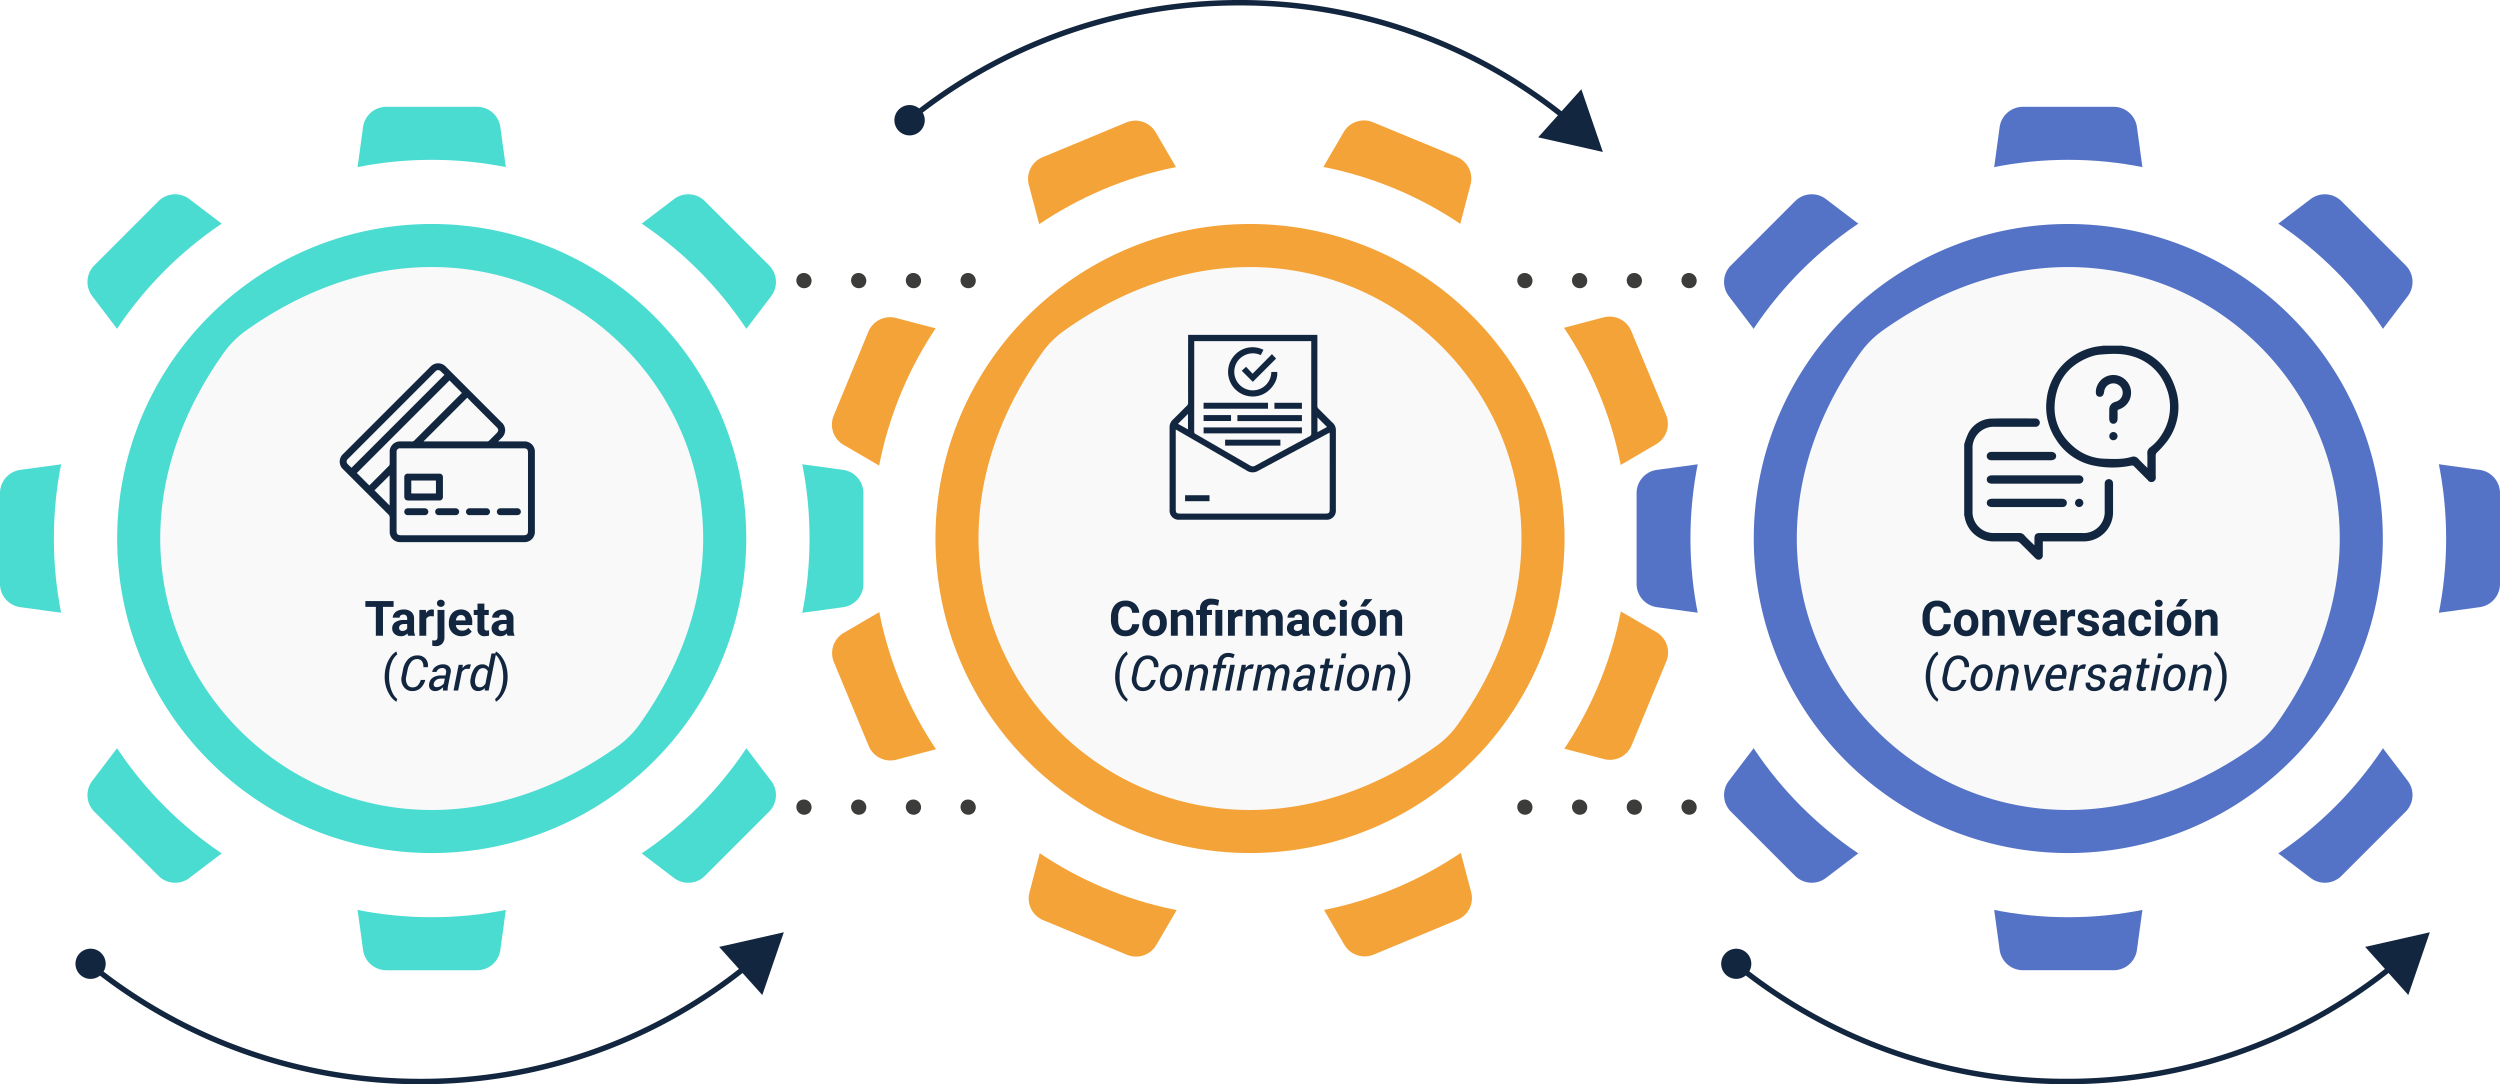 <svg xmlns="http://www.w3.org/2000/svg" xmlns:xlink="http://www.w3.org/1999/xlink" width="820.53" height="355.861" viewBox="0 0 820.53 355.861">
  <defs>
    <clipPath id="clip-path">
      <rect id="Rectángulo_344639" data-name="Rectángulo 344639" width="820.53" height="355.861" fill="none"/>
    </clipPath>
    <clipPath id="clip-path-2">
      <rect id="Rectángulo_344638" data-name="Rectángulo 344638" width="820.529" height="355.861" fill="none"/>
    </clipPath>
    <clipPath id="clip-path-3">
      <rect id="Rectángulo_344632" data-name="Rectángulo 344632" width="248.026" height="248.587" fill="none"/>
    </clipPath>
    <clipPath id="clip-path-4">
      <path id="Trazado_659203" data-name="Trazado 659203" d="M323.1,347.06c0,68.646-55.523,124.294-124.014,124.294S75.073,415.705,75.073,347.06,130.6,222.766,199.087,222.766,323.1,278.414,323.1,347.06" transform="translate(-75.073 -222.766)" fill="none"/>
    </clipPath>
    <radialGradient id="radial-gradient" cx="0.5" cy="0.5" r="0.499" gradientTransform="matrix(1.002, 0, 0, -0.988, 0, 2.427)" gradientUnits="objectBoundingBox">
      <stop offset="0" stop-color="#38393d"/>
      <stop offset="0.794" stop-color="#38393d"/>
      <stop offset="0.803" stop-color="#58595c"/>
      <stop offset="0.816" stop-color="#7f7f82"/>
      <stop offset="0.83" stop-color="#a1a2a4"/>
      <stop offset="0.845" stop-color="#bebfc0"/>
      <stop offset="0.862" stop-color="#d6d6d7"/>
      <stop offset="0.881" stop-color="#e8e8e9"/>
      <stop offset="0.904" stop-color="#f5f5f5"/>
      <stop offset="0.934" stop-color="#fcfcfc"/>
      <stop offset="1" stop-color="#fff"/>
    </radialGradient>
    <clipPath id="clip-path-5">
      <rect id="Rectángulo_344634" data-name="Rectángulo 344634" width="248.027" height="248.587" fill="none"/>
    </clipPath>
    <clipPath id="clip-path-6">
      <path id="Trazado_659205" data-name="Trazado 659205" d="M1463.644,347.06c0,68.646-55.523,124.294-124.013,124.294s-124.014-55.648-124.014-124.294,55.523-124.294,124.014-124.294,124.013,55.648,124.013,124.294" transform="translate(-1215.617 -222.766)" fill="none"/>
    </clipPath>
    <radialGradient id="radial-gradient-2" r="0.499" gradientTransform="matrix(1.002, 0, 0, -0.988, 0.003, 2.427)" xlink:href="#radial-gradient"/>
    <clipPath id="clip-path-8">
      <path id="Trazado_659207" data-name="Trazado 659207" d="M2604.187,347.06c0,68.646-55.522,124.294-124.013,124.294S2356.16,415.705,2356.16,347.06s55.523-124.294,124.014-124.294,124.013,55.648,124.013,124.294" transform="translate(-2356.16 -222.766)" fill="none"/>
    </clipPath>
    <radialGradient id="radial-gradient-3" cx="0.5" cy="0.5" r="0.499" gradientTransform="matrix(1.002, 0, 0, -0.988, 0.005, 2.427)" gradientUnits="objectBoundingBox">
      <stop offset="0"/>
      <stop offset="0.794"/>
      <stop offset="0.804" stop-color="#2b2b2b"/>
      <stop offset="0.815" stop-color="#575757"/>
      <stop offset="0.827" stop-color="#7f7f7f"/>
      <stop offset="0.84" stop-color="#a1a1a1"/>
      <stop offset="0.854" stop-color="#bfbfbf"/>
      <stop offset="0.87" stop-color="#d6d6d6"/>
      <stop offset="0.888" stop-color="#e8e8e8"/>
      <stop offset="0.91" stop-color="#f5f5f5"/>
      <stop offset="0.938" stop-color="#fcfcfc"/>
      <stop offset="1" stop-color="#fff"/>
    </radialGradient>
    <filter id="Trazado_659507" x="110.918" y="187.841" width="66.945" height="51.477" filterUnits="userSpaceOnUse">
      <feOffset dy="3" input="SourceAlpha"/>
      <feGaussianBlur stdDeviation="3" result="blur"/>
      <feFlood flood-opacity="0.161"/>
      <feComposite operator="in" in2="blur"/>
      <feComposite in="SourceGraphic"/>
    </filter>
    <filter id="Trazado_659508" x="355.637" y="187.481" width="116.223" height="51.836" filterUnits="userSpaceOnUse">
      <feOffset dy="3" input="SourceAlpha"/>
      <feGaussianBlur stdDeviation="3" result="blur-2"/>
      <feFlood flood-opacity="0.161"/>
      <feComposite operator="in" in2="blur-2"/>
      <feComposite in="SourceGraphic"/>
    </filter>
    <filter id="Trazado_659509" x="622" y="187.646" width="117.813" height="51.672" filterUnits="userSpaceOnUse">
      <feOffset dy="3" input="SourceAlpha"/>
      <feGaussianBlur stdDeviation="3" result="blur-3"/>
      <feFlood flood-opacity="0.161"/>
      <feComposite operator="in" in2="blur-3"/>
      <feComposite in="SourceGraphic"/>
    </filter>
    <clipPath id="clip-path-9">
      <rect id="Rectángulo_344640" data-name="Rectángulo 344640" width="64.049" height="58.685" fill="#12263f"/>
    </clipPath>
    <clipPath id="clip-path-10">
      <rect id="Rectángulo_344648" data-name="Rectángulo 344648" width="54.59" height="60.673" fill="#12263f"/>
    </clipPath>
    <clipPath id="clip-path-11">
      <rect id="Rectángulo_344649" data-name="Rectángulo 344649" width="70.328" height="70.259" fill="#12263f"/>
    </clipPath>
  </defs>
  <g id="Grupo_986091" data-name="Grupo 986091" transform="translate(1144 10450)">
    <g id="Grupo_985991" data-name="Grupo 985991" transform="translate(-1144 -10450)">
      <g id="Grupo_985990" data-name="Grupo 985990" clip-path="url(#clip-path)">
        <g id="Grupo_985989" data-name="Grupo 985989" transform="translate(0 0)">
          <g id="Grupo_985988" data-name="Grupo 985988" clip-path="url(#clip-path-2)">
            <path id="Trazado_659200" data-name="Trazado 659200" d="M252.413,200.913l-21.06-21.059a7.715,7.715,0,0,0-10.123-.688l-13.147,9.99a7.776,7.776,0,0,1-8.563.6,115.482,115.482,0,0,0-27.487-11.369A7.666,7.666,0,0,1,166.47,172l-2.243-16.445a7.715,7.715,0,0,0-7.644-6.672H126.8a7.715,7.715,0,0,0-7.644,6.672L116.913,172a7.666,7.666,0,0,1-5.562,6.385,115.488,115.488,0,0,0-27.487,11.369,7.777,7.777,0,0,1-8.564-.6l-13.147-9.99a7.715,7.715,0,0,0-10.123.688l-21.06,21.059a7.715,7.715,0,0,0-.687,10.123l9.99,13.147a7.777,7.777,0,0,1,.6,8.564A115.505,115.505,0,0,0,29.5,260.234a7.664,7.664,0,0,1-6.385,5.562L6.672,268.04A7.715,7.715,0,0,0,0,275.683v29.782a7.715,7.715,0,0,0,6.672,7.644l16.445,2.243a7.664,7.664,0,0,1,6.385,5.562A115.515,115.515,0,0,0,40.871,348.4a7.777,7.777,0,0,1-.6,8.564l-9.99,13.147a7.715,7.715,0,0,0,.687,10.123L52.031,401.3a7.715,7.715,0,0,0,10.123.688l13.147-9.99a7.777,7.777,0,0,1,8.564-.6,115.488,115.488,0,0,0,27.487,11.369,7.666,7.666,0,0,1,5.562,6.385l2.243,16.445a7.715,7.715,0,0,0,7.644,6.672h29.782a7.715,7.715,0,0,0,7.644-6.672l2.243-16.445a7.666,7.666,0,0,1,5.562-6.385A115.493,115.493,0,0,0,199.519,391.4a7.776,7.776,0,0,1,8.563.6l13.147,9.99a7.715,7.715,0,0,0,10.123-.688l21.06-21.059a7.714,7.714,0,0,0,.687-10.123l-9.99-13.147a7.777,7.777,0,0,1-.6-8.564,115.494,115.494,0,0,0,11.368-27.487,7.666,7.666,0,0,1,6.385-5.562l16.445-2.243a7.714,7.714,0,0,0,6.672-7.644V275.683a7.714,7.714,0,0,0-6.672-7.644L260.266,265.8a7.666,7.666,0,0,1-6.385-5.562,115.493,115.493,0,0,0-11.368-27.487,7.777,7.777,0,0,1,.6-8.564l9.99-13.147a7.714,7.714,0,0,0-.687-10.123" transform="translate(0 -113.825)" fill="#4adbd1"/>
            <path id="Trazado_659201" data-name="Trazado 659201" d="M1433.306,264.493l-11.421-27.506a7.715,7.715,0,0,0-9.093-4.5l-15.966,4.212a7.777,7.777,0,0,1-8.143-2.718,115.5,115.5,0,0,0-21.062-21,7.665,7.665,0,0,1-2.7-8.025l4.207-16.055a7.715,7.715,0,0,0-4.517-9.086l-27.525-11.373a7.715,7.715,0,0,0-9.613,3.247l-8.353,14.342a7.666,7.666,0,0,1-7.579,3.777,115.49,115.49,0,0,0-29.745.01,7.777,7.777,0,0,1-7.687-3.823l-8.336-14.254a7.715,7.715,0,0,0-9.618-3.23l-27.506,11.421a7.715,7.715,0,0,0-4.5,9.093l4.212,15.966a7.777,7.777,0,0,1-2.718,8.143,115.481,115.481,0,0,0-21,21.062,7.666,7.666,0,0,1-8.025,2.7l-16.055-4.207a7.715,7.715,0,0,0-9.086,4.517L1160.1,264.728a7.715,7.715,0,0,0,3.247,9.613l14.342,8.353a7.665,7.665,0,0,1,3.777,7.579,115.492,115.492,0,0,0,.01,29.745,7.777,7.777,0,0,1-3.823,7.686L1163.4,336.04a7.715,7.715,0,0,0-3.23,9.618l11.421,27.506a7.715,7.715,0,0,0,9.093,4.5l15.966-4.212a7.777,7.777,0,0,1,8.143,2.718,115.5,115.5,0,0,0,21.062,21,7.665,7.665,0,0,1,2.7,8.025l-4.207,16.055a7.715,7.715,0,0,0,4.516,9.086l27.525,11.373a7.715,7.715,0,0,0,9.613-3.247l8.353-14.342a7.665,7.665,0,0,1,7.579-3.777,115.49,115.49,0,0,0,29.745-.01,7.776,7.776,0,0,1,7.686,3.822l8.336,14.254a7.715,7.715,0,0,0,9.618,3.231l27.506-11.421a7.715,7.715,0,0,0,4.5-9.093l-4.212-15.966a7.776,7.776,0,0,1,2.718-8.143,115.5,115.5,0,0,0,21-21.062,7.665,7.665,0,0,1,8.025-2.7l16.055,4.207a7.715,7.715,0,0,0,9.086-4.517l11.373-27.525a7.715,7.715,0,0,0-3.247-9.613l-14.342-8.353a7.666,7.666,0,0,1-3.777-7.579,115.5,115.5,0,0,0-.01-29.745,7.777,7.777,0,0,1,3.823-7.686l14.254-8.336a7.715,7.715,0,0,0,3.23-9.618" transform="translate(-886.472 -128.326)" fill="#f4a338"/>
            <path id="Trazado_659202" data-name="Trazado 659202" d="M2533.5,200.913l-21.06-21.059a7.715,7.715,0,0,0-10.123-.688l-13.147,9.99a7.777,7.777,0,0,1-8.563.6,115.483,115.483,0,0,0-27.487-11.369,7.666,7.666,0,0,1-5.562-6.385l-2.243-16.445a7.715,7.715,0,0,0-7.644-6.672h-29.782a7.715,7.715,0,0,0-7.644,6.672L2398,172a7.666,7.666,0,0,1-5.562,6.385,115.483,115.483,0,0,0-27.487,11.369,7.777,7.777,0,0,1-8.564-.6l-13.147-9.99a7.715,7.715,0,0,0-10.123.688l-21.06,21.059a7.715,7.715,0,0,0-.687,10.123l9.99,13.147a7.777,7.777,0,0,1,.6,8.564,115.486,115.486,0,0,0-11.369,27.487,7.665,7.665,0,0,1-6.385,5.562l-16.445,2.243a7.715,7.715,0,0,0-6.672,7.644v29.782a7.715,7.715,0,0,0,6.672,7.644l16.445,2.243a7.665,7.665,0,0,1,6.385,5.562,115.5,115.5,0,0,0,11.369,27.487,7.777,7.777,0,0,1-.6,8.564l-9.99,13.147a7.715,7.715,0,0,0,.688,10.123l21.06,21.059a7.715,7.715,0,0,0,10.123.688l13.147-9.99a7.777,7.777,0,0,1,8.564-.6,115.487,115.487,0,0,0,27.487,11.369,7.666,7.666,0,0,1,5.562,6.385l2.243,16.445a7.715,7.715,0,0,0,7.644,6.672h29.782a7.715,7.715,0,0,0,7.644-6.672l2.243-16.445a7.666,7.666,0,0,1,5.563-6.385,115.494,115.494,0,0,0,27.487-11.369,7.776,7.776,0,0,1,8.563.6l13.147,9.99a7.715,7.715,0,0,0,10.123-.688l21.06-21.059a7.714,7.714,0,0,0,.688-10.123l-9.99-13.147a7.777,7.777,0,0,1-.6-8.564,115.5,115.5,0,0,0,11.369-27.487,7.665,7.665,0,0,1,6.385-5.562l16.445-2.243a7.715,7.715,0,0,0,6.672-7.644V275.683a7.715,7.715,0,0,0-6.672-7.644l-16.445-2.243a7.665,7.665,0,0,1-6.385-5.562,115.5,115.5,0,0,0-11.369-27.487,7.777,7.777,0,0,1,.6-8.564l9.99-13.147a7.714,7.714,0,0,0-.687-10.123" transform="translate(-1743.941 -113.825)" fill="#5573c6"/>
            <g id="Grupo_985977" data-name="Grupo 985977" transform="translate(17.678 52.457)" style="mix-blend-mode: multiply;isolation: isolate">
              <g id="Grupo_985976" data-name="Grupo 985976">
                <g id="Grupo_985975" data-name="Grupo 985975" clip-path="url(#clip-path-3)">
                  <g id="Grupo_985974" data-name="Grupo 985974" transform="translate(0 -0.001)">
                    <g id="Grupo_985973" data-name="Grupo 985973" clip-path="url(#clip-path-4)">
                      <rect id="Rectángulo_344631" data-name="Rectángulo 344631" width="248.027" height="248.588" transform="translate(0 0)" fill="url(#radial-gradient)"/>
                    </g>
                  </g>
                </g>
              </g>
            </g>
            <path id="Trazado_659204" data-name="Trazado 659204" d="M369.785,415.434A103.234,103.234,0,1,0,266.551,518.668,103.234,103.234,0,0,0,369.785,415.434" transform="translate(-124.859 -238.684)" fill="#4adbd1"/>
            <g id="Grupo_985982" data-name="Grupo 985982" transform="translate(286.252 52.457)" style="mix-blend-mode: multiply;isolation: isolate">
              <g id="Grupo_985981" data-name="Grupo 985981">
                <g id="Grupo_985980" data-name="Grupo 985980" clip-path="url(#clip-path-5)">
                  <g id="Grupo_985979" data-name="Grupo 985979" transform="translate(-0.001 -0.001)">
                    <g id="Grupo_985978" data-name="Grupo 985978" clip-path="url(#clip-path-6)">
                      <rect id="Rectángulo_344633" data-name="Rectángulo 344633" width="248.027" height="248.588" transform="translate(0 0)" fill="url(#radial-gradient-2)"/>
                    </g>
                  </g>
                </g>
              </g>
            </g>
            <path id="Trazado_659206" data-name="Trazado 659206" d="M1510.328,415.434a103.234,103.234,0,1,0-103.234,103.234,103.234,103.234,0,0,0,103.234-103.234" transform="translate(-996.83 -238.684)" fill="#f4a338"/>
            <g id="Grupo_985987" data-name="Grupo 985987" transform="translate(554.824 52.457)" style="mix-blend-mode: multiply;isolation: isolate">
              <g id="Grupo_985986" data-name="Grupo 985986">
                <g id="Grupo_985985" data-name="Grupo 985985" clip-path="url(#clip-path-5)">
                  <g id="Grupo_985984" data-name="Grupo 985984" transform="translate(0 -0.001)">
                    <g id="Grupo_985983" data-name="Grupo 985983" clip-path="url(#clip-path-8)">
                      <rect id="Rectángulo_344635" data-name="Rectángulo 344635" width="248.027" height="248.588" transform="translate(0 0)" fill="url(#radial-gradient-3)"/>
                    </g>
                  </g>
                </g>
              </g>
            </g>
            <path id="Trazado_659208" data-name="Trazado 659208" d="M2650.872,415.434a103.234,103.234,0,1,0-103.234,103.234,103.234,103.234,0,0,0,103.234-103.234" transform="translate(-1868.801 -238.684)" fill="#5573c6"/>
            <path id="Trazado_659209" data-name="Trazado 659209" d="M373.291,529.644c-92.435,65.533-194.7-36.736-129.17-129.17A31.483,31.483,0,0,1,251.59,393c92.435-65.537,194.706,36.733,129.171,129.17a31.479,31.479,0,0,1-7.47,7.47" transform="translate(-170.75 -284.574)" fill="#f9f9f9"/>
            <path id="Trazado_659210" data-name="Trazado 659210" d="M1514.071,529.478c-92.576,65.931-195.17-36.663-129.239-129.239a30.154,30.154,0,0,1,7.067-7.067c92.576-65.93,195.169,36.663,129.239,129.239a30.159,30.159,0,0,1-7.067,7.067" transform="translate(-1042.721 -284.575)" fill="#f9f9f9"/>
            <path id="Trazado_659211" data-name="Trazado 659211" d="M2654.379,529.645c-92.435,65.534-194.7-36.735-129.17-129.17a31.473,31.473,0,0,1,7.469-7.47c92.436-65.534,194.7,36.735,129.17,129.171a31.477,31.477,0,0,1-7.47,7.47" transform="translate(-1914.692 -284.575)" fill="#f9f9f9"/>
            <path id="Trazado_659212" data-name="Trazado 659212" d="M1114.231,384.979a2.549,2.549,0,0,1-3.59-3.59.941.941,0,0,1,.226-.226,2.549,2.549,0,0,1,3.589,3.589.933.933,0,0,1-.226.226" transform="translate(-848.674 -290.973)" fill="#3c3c3b"/>
            <path id="Trazado_659213" data-name="Trazado 659213" d="M1190.514,384.979a2.549,2.549,0,0,1-3.59-3.59.94.94,0,0,1,.226-.226,2.549,2.549,0,0,1,3.59,3.589.934.934,0,0,1-.226.226" transform="translate(-906.995 -290.973)" fill="#3c3c3b"/>
            <path id="Trazado_659214" data-name="Trazado 659214" d="M1266.8,384.979a2.549,2.549,0,0,1-3.59-3.59.934.934,0,0,1,.226-.226,2.549,2.549,0,0,1,3.59,3.589.93.93,0,0,1-.226.226" transform="translate(-965.314 -290.973)" fill="#3c3c3b"/>
            <path id="Trazado_659215" data-name="Trazado 659215" d="M1343.079,384.979a2.549,2.549,0,0,1-3.59-3.59.936.936,0,0,1,.226-.226,2.549,2.549,0,0,1,3.59,3.589.935.935,0,0,1-.226.226" transform="translate(-1023.633 -290.973)" fill="#3c3c3b"/>
            <path id="Trazado_659216" data-name="Trazado 659216" d="M1114.231,1118.872a2.549,2.549,0,0,1-3.59-3.59.94.94,0,0,1,.226-.226,2.549,2.549,0,0,1,3.589,3.589.933.933,0,0,1-.226.226" transform="translate(-848.674 -852.05)" fill="#3c3c3b"/>
            <path id="Trazado_659217" data-name="Trazado 659217" d="M1190.514,1118.872a2.549,2.549,0,0,1-3.59-3.59.939.939,0,0,1,.226-.226,2.549,2.549,0,0,1,3.59,3.589.934.934,0,0,1-.226.226" transform="translate(-906.995 -852.05)" fill="#3c3c3b"/>
            <path id="Trazado_659218" data-name="Trazado 659218" d="M1266.8,1118.872a2.549,2.549,0,0,1-3.59-3.59.933.933,0,0,1,.226-.226,2.549,2.549,0,0,1,3.59,3.589.931.931,0,0,1-.226.226" transform="translate(-965.314 -852.05)" fill="#3c3c3b"/>
            <path id="Trazado_659219" data-name="Trazado 659219" d="M1343.079,1118.872a2.549,2.549,0,0,1-3.59-3.59.935.935,0,0,1,.226-.226,2.549,2.549,0,0,1,3.59,3.589.936.936,0,0,1-.226.226" transform="translate(-1023.633 -852.05)" fill="#3c3c3b"/>
            <path id="Trazado_659220" data-name="Trazado 659220" d="M2119.059,384.979a2.549,2.549,0,0,1-3.589-3.59.934.934,0,0,1,.226-.226,2.549,2.549,0,0,1,3.589,3.589.931.931,0,0,1-.226.226" transform="translate(-1616.888 -290.973)" fill="#3c3c3b"/>
            <path id="Trazado_659221" data-name="Trazado 659221" d="M2195.342,384.979a2.549,2.549,0,0,1-3.59-3.59.938.938,0,0,1,.226-.226,2.549,2.549,0,0,1,3.59,3.589.935.935,0,0,1-.226.226" transform="translate(-1675.207 -290.973)" fill="#3c3c3b"/>
            <path id="Trazado_659222" data-name="Trazado 659222" d="M2271.625,384.979a2.549,2.549,0,0,1-3.59-3.59.934.934,0,0,1,.226-.226,2.549,2.549,0,0,1,3.59,3.589.935.935,0,0,1-.226.226" transform="translate(-1733.527 -290.973)" fill="#3c3c3b"/>
            <path id="Trazado_659223" data-name="Trazado 659223" d="M2347.908,384.979a2.549,2.549,0,0,1-3.589-3.59.933.933,0,0,1,.226-.226,2.549,2.549,0,0,1,3.59,3.589.936.936,0,0,1-.226.226" transform="translate(-1791.848 -290.973)" fill="#3c3c3b"/>
            <path id="Trazado_659224" data-name="Trazado 659224" d="M2119.059,1118.872a2.549,2.549,0,0,1-3.589-3.59.933.933,0,0,1,.226-.226,2.549,2.549,0,0,1,3.589,3.589.932.932,0,0,1-.226.226" transform="translate(-1616.888 -852.05)" fill="#3c3c3b"/>
            <path id="Trazado_659225" data-name="Trazado 659225" d="M2195.342,1118.872a2.549,2.549,0,0,1-3.59-3.59.937.937,0,0,1,.226-.226,2.549,2.549,0,0,1,3.59,3.589.936.936,0,0,1-.226.226" transform="translate(-1675.207 -852.05)" fill="#3c3c3b"/>
            <path id="Trazado_659226" data-name="Trazado 659226" d="M2271.625,1118.872a2.549,2.549,0,0,1-3.59-3.59.933.933,0,0,1,.226-.226,2.549,2.549,0,0,1,3.59,3.589.936.936,0,0,1-.226.226" transform="translate(-1733.527 -852.05)" fill="#3c3c3b"/>
            <path id="Trazado_659227" data-name="Trazado 659227" d="M2347.908,1118.872a2.549,2.549,0,0,1-3.589-3.59.932.932,0,0,1,.226-.226,2.549,2.549,0,0,1,3.59,3.589.937.937,0,0,1-.226.226" transform="translate(-1791.848 -852.05)" fill="#3c3c3b"/>
            <path id="Trazado_659241" data-name="Trazado 659241" d="M337.724,1299.414l-21.234,4.8,6.487,7.227A168.637,168.637,0,0,1,218.166,1347.5a170.83,170.83,0,0,1-103.717-35.2,4.958,4.958,0,1,0-1.187,1.353,172.634,172.634,0,0,0,104.9,35.646,170.421,170.421,0,0,0,106.014-36.507l6.483,7.223Z" transform="translate(-80.461 -993.431)" fill="#12263f"/>
            <path id="Trazado_659242" data-name="Trazado 659242" d="M1479.326,49.88l-7.061-20.593-6.484,7.223A170.417,170.417,0,0,0,1359.768,0a172.636,172.636,0,0,0-104.84,35.6,4.983,4.983,0,1,0,1.167,1.368A170.832,170.832,0,0,1,1359.768,1.8a168.634,168.634,0,0,1,104.811,36.053l-6.487,7.227Z" transform="translate(-953.247 -0.002)" fill="#12263f"/>
            <path id="Trazado_659243" data-name="Trazado 659243" d="M2631.584,1299.414l-21.234,4.8,6.487,7.227a168.636,168.636,0,0,1-104.812,36.052,170.831,170.831,0,0,1-103.8-35.264,4.946,4.946,0,1,0-1.165,1.369,172.631,172.631,0,0,0,104.96,35.69,170.421,170.421,0,0,0,106.014-36.507l6.484,7.223Z" transform="translate(-1834.078 -993.431)" fill="#12263f"/>
          </g>
        </g>
      </g>
    </g>
    <g transform="matrix(1, 0, 0, 1, -1144, -10450)" filter="url(#Trazado_659507)">
      <path id="Trazado_659507-2" data-name="Trazado 659507" d="M30.184,5.523H26.7V15H24.355V5.523H20.918v-1.9h9.266ZM34.957,15a2.507,2.507,0,0,1-.227-.758,2.732,2.732,0,0,1-2.133.914,3,3,0,0,1-2.059-.719,2.312,2.312,0,0,1-.816-1.812,2.389,2.389,0,0,1,1-2.062A4.915,4.915,0,0,1,33.6,9.836h1.039V9.352a1.393,1.393,0,0,0-.3-.937,1.183,1.183,0,0,0-.949-.352,1.345,1.345,0,0,0-.895.273.929.929,0,0,0-.324.75H29.91a2.268,2.268,0,0,1,.453-1.359,3,3,0,0,1,1.281-.98A4.669,4.669,0,0,1,33.5,6.391a3.689,3.689,0,0,1,2.48.785A2.747,2.747,0,0,1,36.9,9.383v3.664a4.041,4.041,0,0,0,.336,1.82V15ZM33.09,13.43a1.945,1.945,0,0,0,.922-.223,1.462,1.462,0,0,0,.625-.6V11.156h-.844q-1.7,0-1.8,1.172l-.008.133a.9.9,0,0,0,.3.7A1.153,1.153,0,0,0,33.09,13.43Zm10.3-4.766a6.134,6.134,0,0,0-.812-.062,1.654,1.654,0,0,0-1.68.867V15H38.637V6.547h2.133l.063,1.008a2.092,2.092,0,0,1,1.883-1.164,2.366,2.366,0,0,1,.7.1Zm3.477-2.117v8.914a3.024,3.024,0,0,1-.742,2.176,2.821,2.821,0,0,1-2.141.777,4.591,4.591,0,0,1-1.117-.133V16.492a4.238,4.238,0,0,0,.711.07q1.023,0,1.023-1.086V6.547ZM44.418,4.359a1.112,1.112,0,0,1,.34-.836,1.47,1.47,0,0,1,1.852,0,1.112,1.112,0,0,1,.34.836A1.108,1.108,0,0,1,46.6,5.2a1.448,1.448,0,0,1-1.836,0A1.108,1.108,0,0,1,44.418,4.359Zm8.1,10.8a4.15,4.15,0,0,1-3.027-1.141,4.054,4.054,0,0,1-1.168-3.039v-.219a5.106,5.106,0,0,1,.492-2.277,3.612,3.612,0,0,1,1.395-1.547,3.914,3.914,0,0,1,2.059-.543A3.508,3.508,0,0,1,55,7.484a4.444,4.444,0,0,1,1,3.1v.922H50.613a2.1,2.1,0,0,0,.66,1.328,2,2,0,0,0,1.395.5,2.437,2.437,0,0,0,2.039-.945l1.109,1.242a3.389,3.389,0,0,1-1.375,1.121A4.511,4.511,0,0,1,52.519,15.156Zm-.258-6.945a1.411,1.411,0,0,0-1.09.455,2.357,2.357,0,0,0-.535,1.3h3.141V9.788a1.681,1.681,0,0,0-.406-1.165A1.456,1.456,0,0,0,52.262,8.211ZM59.98,4.469V6.547h1.445V8.2H59.98v4.219a1.007,1.007,0,0,0,.18.672.9.9,0,0,0,.688.2,3.6,3.6,0,0,0,.664-.055v1.711a4.648,4.648,0,0,1-1.367.2,2.156,2.156,0,0,1-2.422-2.4V8.2H56.488V6.547h1.234V4.469ZM67.582,15a2.507,2.507,0,0,1-.227-.758,2.732,2.732,0,0,1-2.133.914,3,3,0,0,1-2.059-.719,2.312,2.312,0,0,1-.816-1.812,2.389,2.389,0,0,1,1-2.062,4.915,4.915,0,0,1,2.879-.727h1.039V9.352a1.393,1.393,0,0,0-.3-.937,1.183,1.183,0,0,0-.949-.352,1.345,1.345,0,0,0-.895.273.929.929,0,0,0-.324.75H62.535a2.268,2.268,0,0,1,.453-1.359,3,3,0,0,1,1.281-.98,4.669,4.669,0,0,1,1.859-.355,3.689,3.689,0,0,1,2.48.785,2.747,2.747,0,0,1,.918,2.207v3.664a4.041,4.041,0,0,0,.336,1.82V15Zm-1.867-1.57a1.945,1.945,0,0,0,.922-.223,1.462,1.462,0,0,0,.625-.6V11.156h-.844q-1.7,0-1.8,1.172l-.008.133a.9.9,0,0,0,.3.7A1.153,1.153,0,0,0,65.715,13.43ZM27.262,28.383a12.079,12.079,0,0,1,.473-3.391,9.85,9.85,0,0,1,1.41-2.953,6,6,0,0,1,1.945-1.875l.3.953a6.222,6.222,0,0,0-1.871,2.672,11.583,11.583,0,0,0-.8,4.023l-.008.664a11.643,11.643,0,0,0,1.1,5.234,6.252,6.252,0,0,0,1.578,2.078l-.3.883a6.192,6.192,0,0,1-1.984-1.937A10.859,10.859,0,0,1,27.262,28.383Zm13.289,1.125.016.047A5.523,5.523,0,0,1,39.027,32.2a3.968,3.968,0,0,1-2.781.969,3.257,3.257,0,0,1-2.758-1.434,4.215,4.215,0,0,1-.633-3.473l.406-2.031a6.71,6.71,0,0,1,1.684-3.512A4.119,4.119,0,0,1,38,21.461a3.411,3.411,0,0,1,2.656,1.074,3.3,3.3,0,0,1,.766,2.762l-.016.039H39.941a2.911,2.911,0,0,0-.445-1.949,1.933,1.933,0,0,0-1.672-.715,2.44,2.44,0,0,0-1.91,1,5.606,5.606,0,0,0-1.137,2.533l-.414,2.045a3.813,3.813,0,0,0,.254,2.666,1.921,1.921,0,0,0,1.793,1.034,2.29,2.29,0,0,0,1.66-.592,4.567,4.567,0,0,0,1.035-1.853ZM46.387,33q0-.383.016-.629t.055-.5a4.843,4.843,0,0,1-1.2.926,2.793,2.793,0,0,1-1.355.371,2.05,2.05,0,0,1-1.707-.691,2.136,2.136,0,0,1-.309-1.848,2.806,2.806,0,0,1,1.27-1.934,4.816,4.816,0,0,1,2.613-.645h1.445l.164-.836a1.423,1.423,0,0,0-.172-1.2,1.321,1.321,0,0,0-1.094-.41,1.97,1.97,0,0,0-1.187.387,1.474,1.474,0,0,0-.633.9h-1.43l-.016-.047a2.65,2.65,0,0,1,1.172-1.715,4.007,4.007,0,0,1,2.422-.738,2.655,2.655,0,0,1,1.988.746,2.2,2.2,0,0,1,.465,2.09l-.812,4.07a7.878,7.878,0,0,0-.141.883,4.316,4.316,0,0,0,0,.82Zm-2-1.125a2.629,2.629,0,0,0,1.289-.367,3.064,3.064,0,0,0,1.016-.867L47,29.086H45.512a2.217,2.217,0,0,0-1.391.477,1.814,1.814,0,0,0-.734,1.094,1.082,1.082,0,0,0,.117.91A1.067,1.067,0,0,0,44.387,31.875ZM55.1,25.906l-.828-.047a1.66,1.66,0,0,0-.949.293,2.578,2.578,0,0,0-.754.824L51.363,33H49.855l1.688-8.453h1.352L52.8,25.68a3.383,3.383,0,0,1,.988-.953,2.233,2.233,0,0,1,1.184-.336,2.318,2.318,0,0,1,.34.027,1.506,1.506,0,0,1,.27.059Zm.43,2.867a7.091,7.091,0,0,1,1.379-3.281,3.076,3.076,0,0,1,2.441-1.1,2.546,2.546,0,0,1,1.176.27,2.294,2.294,0,0,1,.863.762l.922-4.609h1.508L61.379,33h-1.3l.055-.812a3.227,3.227,0,0,1-1.035.73,3.035,3.035,0,0,1-1.223.246,2.222,2.222,0,0,1-2.051-1.219,4.253,4.253,0,0,1-.332-3.008Zm1.484.164a3.518,3.518,0,0,0,.1,2.16,1.4,1.4,0,0,0,1.406.816,1.7,1.7,0,0,0,1-.309,3.1,3.1,0,0,0,.809-.879l.8-3.992a1.791,1.791,0,0,0-.613-.8,1.693,1.693,0,0,0-1.02-.3,1.847,1.847,0,0,0-1.551.848,5.767,5.767,0,0,0-.895,2.285Zm10.594-.477a12.084,12.084,0,0,1-.457,3.34,9.876,9.876,0,0,1-1.4,2.949,6.127,6.127,0,0,1-1.973,1.922l-.3-.883a6.281,6.281,0,0,0,1.934-2.863,12.387,12.387,0,0,0,.746-4.309v-.25a12.861,12.861,0,0,0-.344-3.051,10.3,10.3,0,0,0-.957-2.527,5.837,5.837,0,0,0-1.379-1.742l.3-.883a6.1,6.1,0,0,1,1.965,1.906,9.9,9.9,0,0,1,1.4,2.945A12.363,12.363,0,0,1,67.605,28.461Z" transform="translate(99 190.65)" fill="#12263f"/>
    </g>
    <g transform="matrix(1, 0, 0, 1, -1144, -10450)" filter="url(#Trazado_659508)">
      <path id="Trazado_659508-2" data-name="Trazado 659508" d="M16.91,11.211A4.025,4.025,0,0,1,15.555,14.1a4.76,4.76,0,0,1-3.223,1.055,4.28,4.28,0,0,1-3.441-1.473A6.038,6.038,0,0,1,7.637,9.641v-.7a6.819,6.819,0,0,1,.578-2.891A4.332,4.332,0,0,1,9.867,4.137a4.629,4.629,0,0,1,2.5-.668,4.637,4.637,0,0,1,3.172,1.055,4.326,4.326,0,0,1,1.391,2.961H14.582a2.376,2.376,0,0,0-.613-1.6,2.271,2.271,0,0,0-1.605-.5,1.991,1.991,0,0,0-1.754.84,4.707,4.707,0,0,0-.6,2.605V9.7a5.038,5.038,0,0,0,.559,2.7,1.954,1.954,0,0,0,1.762.852,2.314,2.314,0,0,0,1.621-.5,2.241,2.241,0,0,0,.613-1.535Zm1.039-.516a5.013,5.013,0,0,1,.484-2.242A3.546,3.546,0,0,1,19.828,6.93a4.069,4.069,0,0,1,2.113-.539,3.849,3.849,0,0,1,2.793,1.047,4.2,4.2,0,0,1,1.207,2.844l.016.578a4.418,4.418,0,0,1-1.086,3.121,3.775,3.775,0,0,1-2.914,1.176,3.793,3.793,0,0,1-2.918-1.172,4.5,4.5,0,0,1-1.09-3.187Zm2.258.16A3.16,3.16,0,0,0,20.66,12.7a1.628,1.628,0,0,0,2.578.008,3.457,3.457,0,0,0,.461-2.015,3.128,3.128,0,0,0-.461-1.831,1.5,1.5,0,0,0-1.3-.649,1.474,1.474,0,0,0-1.281.646A3.516,3.516,0,0,0,20.207,10.856Zm9.219-4.309.07.977a2.951,2.951,0,0,1,2.43-1.133,2.453,2.453,0,0,1,2,.789A3.682,3.682,0,0,1,34.6,9.539V15H32.34V9.581a1.47,1.47,0,0,0-.312-1.045,1.4,1.4,0,0,0-1.039-.325,1.553,1.553,0,0,0-1.43.814V15H27.3V6.547ZM36.855,15V8.2H35.6V6.547h1.258V6.156a3.17,3.17,0,0,1,.98-2.457,3.945,3.945,0,0,1,2.723-.863,9.031,9.031,0,0,1,2.563.461l-.328,1.867a10,10,0,0,0-1.187-.293A5.835,5.835,0,0,0,40.7,4.8q-1.578,0-1.578,1.4v.344h1.664V8.2H39.121V15Zm7.32,0H41.91V6.547h2.266Zm6.617-6.336A6.134,6.134,0,0,0,49.98,8.6a1.654,1.654,0,0,0-1.68.867V15H46.043V6.547h2.133l.063,1.008a2.092,2.092,0,0,1,1.883-1.164,2.366,2.366,0,0,1,.7.1ZM54,6.547l.07.945a2.971,2.971,0,0,1,2.43-1.1A2.255,2.255,0,0,1,58.738,7.68a2.9,2.9,0,0,1,2.539-1.289,2.521,2.521,0,0,1,2.047.8A3.681,3.681,0,0,1,64,9.6V15H61.73V9.6a1.616,1.616,0,0,0-.281-1.053,1.245,1.245,0,0,0-.992-.333,1.409,1.409,0,0,0-1.406.971L59.059,15H56.8V9.6a1.6,1.6,0,0,0-.289-1.065,1.257,1.257,0,0,0-.984-.329,1.463,1.463,0,0,0-1.391.8V15H51.879V6.547ZM70.629,15a2.507,2.507,0,0,1-.227-.758,2.732,2.732,0,0,1-2.133.914,3,3,0,0,1-2.059-.719,2.312,2.312,0,0,1-.816-1.812,2.389,2.389,0,0,1,1-2.062,4.915,4.915,0,0,1,2.879-.727h1.039V9.352a1.393,1.393,0,0,0-.3-.937,1.183,1.183,0,0,0-.949-.352,1.345,1.345,0,0,0-.895.273.929.929,0,0,0-.324.75H65.582a2.268,2.268,0,0,1,.453-1.359,3,3,0,0,1,1.281-.98,4.669,4.669,0,0,1,1.859-.355,3.689,3.689,0,0,1,2.48.785,2.747,2.747,0,0,1,.918,2.207v3.664a4.041,4.041,0,0,0,.336,1.82V15Zm-1.867-1.57a1.945,1.945,0,0,0,.922-.223,1.462,1.462,0,0,0,.625-.6V11.156h-.844q-1.7,0-1.8,1.172l-.008.133a.9.9,0,0,0,.3.7A1.153,1.153,0,0,0,68.762,13.43Zm9.063-.094a1.481,1.481,0,0,0,1.016-.344,1.2,1.2,0,0,0,.406-.914h2.117a2.9,2.9,0,0,1-.469,1.574,3.093,3.093,0,0,1-1.262,1.109,3.949,3.949,0,0,1-1.77.395A3.67,3.67,0,0,1,75,14a4.56,4.56,0,0,1-1.047-3.184v-.148A4.508,4.508,0,0,1,75,7.555a3.627,3.627,0,0,1,2.852-1.164,3.555,3.555,0,0,1,2.543.9,3.2,3.2,0,0,1,.973,2.4H79.246a1.551,1.551,0,0,0-.406-1.072,1.51,1.51,0,0,0-2.223.163,3.333,3.333,0,0,0-.4,1.866v.235a3.375,3.375,0,0,0,.4,1.878A1.377,1.377,0,0,0,77.824,13.336ZM85.035,15H82.769V6.547h2.266Zm-2.4-10.641a1.112,1.112,0,0,1,.34-.836,1.465,1.465,0,0,1,1.848,0,1.105,1.105,0,0,1,.344.836,1.108,1.108,0,0,1-.348.844,1.448,1.448,0,0,1-1.836,0A1.108,1.108,0,0,1,82.637,4.359ZM86.543,10.7a5.013,5.013,0,0,1,.484-2.242A3.546,3.546,0,0,1,88.422,6.93a4.069,4.069,0,0,1,2.113-.539,3.849,3.849,0,0,1,2.793,1.047,4.2,4.2,0,0,1,1.207,2.844l.016.578a4.418,4.418,0,0,1-1.086,3.121,4.209,4.209,0,0,1-5.832,0,4.5,4.5,0,0,1-1.09-3.187Zm2.258.16a3.16,3.16,0,0,0,.453,1.843,1.628,1.628,0,0,0,2.578.008,3.457,3.457,0,0,0,.461-2.015,3.128,3.128,0,0,0-.461-1.831,1.5,1.5,0,0,0-1.3-.649,1.474,1.474,0,0,0-1.281.646A3.516,3.516,0,0,0,88.8,10.856ZM90.98,3h2.461L91.277,5.422H89.441Zm7.039,3.547.07.977a2.951,2.951,0,0,1,2.43-1.133,2.453,2.453,0,0,1,2,.789,3.682,3.682,0,0,1,.672,2.359V15h-2.258V9.581a1.47,1.47,0,0,0-.312-1.045,1.4,1.4,0,0,0-1.039-.325,1.553,1.553,0,0,0-1.43.814V15H95.894V6.547ZM9.008,28.383a12.079,12.079,0,0,1,.473-3.391,9.85,9.85,0,0,1,1.41-2.953,6,6,0,0,1,1.945-1.875l.3.953a6.222,6.222,0,0,0-1.871,2.672,11.583,11.583,0,0,0-.8,4.023l-.008.664a11.643,11.643,0,0,0,1.1,5.234,6.252,6.252,0,0,0,1.578,2.078l-.3.883a6.192,6.192,0,0,1-1.984-1.937A10.859,10.859,0,0,1,9.008,28.383ZM22.3,29.508l.016.047A5.523,5.523,0,0,1,20.773,32.2a3.968,3.968,0,0,1-2.781.969,3.257,3.257,0,0,1-2.758-1.434,4.215,4.215,0,0,1-.633-3.473l.406-2.031a6.71,6.71,0,0,1,1.684-3.512,4.119,4.119,0,0,1,3.051-1.254A3.411,3.411,0,0,1,22.4,22.535a3.3,3.3,0,0,1,.766,2.762l-.016.039H21.687a2.911,2.911,0,0,0-.445-1.949,1.933,1.933,0,0,0-1.672-.715,2.44,2.44,0,0,0-1.91,1,5.606,5.606,0,0,0-1.137,2.533l-.414,2.045a3.813,3.813,0,0,0,.254,2.666,1.921,1.921,0,0,0,1.793,1.034,2.29,2.29,0,0,0,1.66-.592,4.567,4.567,0,0,0,1.035-1.853Zm1.516-.812a5.71,5.71,0,0,1,1.434-3.129,3.674,3.674,0,0,1,2.77-1.176,2.621,2.621,0,0,1,2.363,1.223,4.292,4.292,0,0,1,.488,3.082l-.023.172A5.718,5.718,0,0,1,29.4,32a3.686,3.686,0,0,1-2.77,1.168,2.623,2.623,0,0,1-2.363-1.219,4.254,4.254,0,0,1-.48-3.078Zm1.484.168a4.086,4.086,0,0,0,.137,2.243,1.369,1.369,0,0,0,1.387.847,1.987,1.987,0,0,0,1.625-.886,4.85,4.85,0,0,0,.883-2.2l.023-.172A4.075,4.075,0,0,0,29.2,26.46a1.363,1.363,0,0,0-1.375-.858,1.981,1.981,0,0,0-1.629.89,4.9,4.9,0,0,0-.879,2.2Zm9.492-3.152a3.69,3.69,0,0,1,1.168-.98,2.991,2.991,0,0,1,1.4-.34,2.03,2.03,0,0,1,1.773.813,3.162,3.162,0,0,1,.25,2.461L38.312,33H36.8l1.063-5.3a2.308,2.308,0,0,0-.062-1.621,1.313,1.313,0,0,0-1.156-.434,2.053,2.053,0,0,0-1.086.332,3.347,3.347,0,0,0-.945.887L33.391,33H31.883l1.687-8.453h1.352ZM40.828,33l1.461-7.312H41.062l.227-1.141h1.227l.188-.914a3.329,3.329,0,0,1,3.563-2.984,3.7,3.7,0,0,1,.934.125,9.036,9.036,0,0,1,1.051.352l-.516,1.25a4.178,4.178,0,0,0-.75-.281,3.225,3.225,0,0,0-.867-.117,1.873,1.873,0,0,0-1.273.414,2.1,2.1,0,0,0-.633,1.242l-.187.914h1.523l-.227,1.141H43.8L42.336,33ZM46.6,33H45.086l1.688-8.453h1.516Zm7.484-7.094-.828-.047a1.66,1.66,0,0,0-.949.293,2.578,2.578,0,0,0-.754.824L50.351,33H48.844l1.688-8.453h1.352l-.094,1.133a3.383,3.383,0,0,1,.988-.953,2.233,2.233,0,0,1,1.184-.336,2.318,2.318,0,0,1,.34.027,1.506,1.506,0,0,1,.27.059Zm3-.352a3.414,3.414,0,0,1,1.141-.863,3.356,3.356,0,0,1,1.43-.3,1.884,1.884,0,0,1,1.2.383,1.865,1.865,0,0,1,.645,1.141,3.759,3.759,0,0,1,1.188-1.121,2.946,2.946,0,0,1,1.516-.4,1.833,1.833,0,0,1,1.672.9,3.724,3.724,0,0,1,.211,2.652L65.078,33H63.562l1.016-5.07a2.963,2.963,0,0,0-.016-1.816,1.13,1.13,0,0,0-1.07-.473,1.707,1.707,0,0,0-1.211.566,3.322,3.322,0,0,0-.828,1.387.06.06,0,0,0-.008.023v.016L60.375,33H58.859l1.016-5.07a2.857,2.857,0,0,0-.031-1.781,1.1,1.1,0,0,0-1.062-.508,1.925,1.925,0,0,0-1.062.3,2.649,2.649,0,0,0-.8.832L55.664,33H54.156l1.688-8.453h1.344ZM72.016,33q0-.383.016-.629t.055-.5a4.843,4.843,0,0,1-1.2.926,2.793,2.793,0,0,1-1.355.371,2.05,2.05,0,0,1-1.707-.691,2.136,2.136,0,0,1-.309-1.848,2.806,2.806,0,0,1,1.27-1.934,4.816,4.816,0,0,1,2.613-.645h1.445l.164-.836a1.423,1.423,0,0,0-.172-1.2,1.321,1.321,0,0,0-1.094-.41,1.97,1.97,0,0,0-1.187.387,1.474,1.474,0,0,0-.633.9h-1.43l-.016-.047a2.65,2.65,0,0,1,1.172-1.715,4.007,4.007,0,0,1,2.422-.738,2.655,2.655,0,0,1,1.988.746,2.2,2.2,0,0,1,.465,2.09l-.812,4.07a7.877,7.877,0,0,0-.141.883,4.317,4.317,0,0,0,0,.82Zm-2-1.125a2.629,2.629,0,0,0,1.289-.367,3.064,3.064,0,0,0,1.016-.867l.313-1.555H71.141a2.217,2.217,0,0,0-1.391.477,1.814,1.814,0,0,0-.734,1.094,1.082,1.082,0,0,0,.117.91A1.067,1.067,0,0,0,70.016,31.875Zm9.57-9.367-.414,2.039h1.461l-.227,1.141H78.945L77.922,30.82a1.119,1.119,0,0,0,.039.855.657.657,0,0,0,.555.223,3.236,3.236,0,0,0,.434-.035,3.588,3.588,0,0,0,.4-.074l-.008,1.055a2.072,2.072,0,0,1-.645.23,3.914,3.914,0,0,1-.824.09,1.493,1.493,0,0,1-1.262-.578,2.162,2.162,0,0,1-.2-1.766l1.023-5.133H76.2l.227-1.141h1.234l.414-2.039ZM82.453,33H80.945l1.688-8.453h1.508Zm2.125-10.617H83.07l.313-1.57h1.508ZM85.2,28.7a5.71,5.71,0,0,1,1.434-3.129,3.674,3.674,0,0,1,2.77-1.176,2.621,2.621,0,0,1,2.363,1.223A4.292,4.292,0,0,1,92.25,28.7l-.023.172A5.718,5.718,0,0,1,90.785,32a3.686,3.686,0,0,1-2.77,1.168,2.623,2.623,0,0,1-2.363-1.219,4.254,4.254,0,0,1-.48-3.078Zm1.484.168a4.086,4.086,0,0,0,.137,2.243,1.369,1.369,0,0,0,1.387.847,1.987,1.987,0,0,0,1.625-.886,4.85,4.85,0,0,0,.883-2.2l.023-.172a4.075,4.075,0,0,0-.148-2.232,1.363,1.363,0,0,0-1.375-.858,1.981,1.981,0,0,0-1.629.89,4.9,4.9,0,0,0-.879,2.2Zm9.492-3.152a3.69,3.69,0,0,1,1.168-.98,2.991,2.991,0,0,1,1.4-.34,2.03,2.03,0,0,1,1.773.813,3.162,3.162,0,0,1,.25,2.461L99.7,33H98.187l1.063-5.3a2.308,2.308,0,0,0-.062-1.621,1.313,1.313,0,0,0-1.156-.434,2.053,2.053,0,0,0-1.086.332,3.347,3.347,0,0,0-.945.887L94.773,33H93.266l1.688-8.453H96.3Zm9.688,2.75a12.084,12.084,0,0,1-.457,3.34A9.876,9.876,0,0,1,104,34.75a6.127,6.127,0,0,1-1.973,1.922l-.3-.883a6.281,6.281,0,0,0,1.934-2.863,12.387,12.387,0,0,0,.746-4.309v-.25a12.861,12.861,0,0,0-.344-3.051,10.3,10.3,0,0,0-.957-2.527,5.838,5.838,0,0,0-1.379-1.742l.3-.883A6.1,6.1,0,0,1,104,22.07a9.9,9.9,0,0,1,1.4,2.945A12.363,12.363,0,0,1,105.859,28.461Z" transform="translate(357 190.65)" fill="#12263f"/>
    </g>
    <g transform="matrix(1, 0, 0, 1, -1144, -10450)" filter="url(#Trazado_659509)">
      <path id="Trazado_659509-2" data-name="Trazado 659509" d="M16.273,11.211A4.025,4.025,0,0,1,14.918,14.1,4.76,4.76,0,0,1,11.7,15.156a4.28,4.28,0,0,1-3.441-1.473A6.038,6.038,0,0,1,7,9.641v-.7a6.819,6.819,0,0,1,.578-2.891A4.332,4.332,0,0,1,9.23,4.137a4.629,4.629,0,0,1,2.5-.668A4.637,4.637,0,0,1,14.9,4.523a4.326,4.326,0,0,1,1.391,2.961H13.945a2.376,2.376,0,0,0-.613-1.6,2.271,2.271,0,0,0-1.605-.5,1.991,1.991,0,0,0-1.754.84,4.707,4.707,0,0,0-.6,2.605V9.7a5.038,5.038,0,0,0,.559,2.7,1.954,1.954,0,0,0,1.762.852,2.314,2.314,0,0,0,1.621-.5,2.241,2.241,0,0,0,.613-1.535Zm1.039-.516A5.013,5.013,0,0,1,17.8,8.453,3.546,3.546,0,0,1,19.191,6.93,4.069,4.069,0,0,1,21.3,6.391,3.849,3.849,0,0,1,24.1,7.438,4.2,4.2,0,0,1,25.3,10.281l.016.578a4.418,4.418,0,0,1-1.086,3.121,3.775,3.775,0,0,1-2.914,1.176A3.793,3.793,0,0,1,18.4,13.984a4.5,4.5,0,0,1-1.09-3.187Zm2.258.16a3.16,3.16,0,0,0,.453,1.843,1.628,1.628,0,0,0,2.578.008,3.457,3.457,0,0,0,.461-2.015A3.128,3.128,0,0,0,22.6,8.86a1.5,1.5,0,0,0-1.3-.649,1.474,1.474,0,0,0-1.281.646A3.516,3.516,0,0,0,19.57,10.856Zm9.219-4.309.07.977a2.951,2.951,0,0,1,2.43-1.133,2.453,2.453,0,0,1,2,.789,3.682,3.682,0,0,1,.672,2.359V15H31.7V9.581a1.47,1.47,0,0,0-.312-1.045,1.4,1.4,0,0,0-1.039-.325,1.553,1.553,0,0,0-1.43.814V15H26.664V6.547Zm10.047,5.7,1.57-5.7h2.359L39.914,15H37.758L34.906,6.547h2.359Zm8.711,2.914a4.15,4.15,0,0,1-3.027-1.141,4.054,4.054,0,0,1-1.168-3.039v-.219a5.106,5.106,0,0,1,.492-2.277,3.612,3.612,0,0,1,1.395-1.547A3.914,3.914,0,0,1,47.3,6.391a3.508,3.508,0,0,1,2.73,1.094,4.444,4.444,0,0,1,1,3.1v.922H45.641a2.1,2.1,0,0,0,.66,1.328,2,2,0,0,0,1.395.5,2.437,2.437,0,0,0,2.039-.945l1.109,1.242a3.389,3.389,0,0,1-1.375,1.121A4.511,4.511,0,0,1,47.547,15.156Zm-.258-6.945a1.411,1.411,0,0,0-1.09.455,2.357,2.357,0,0,0-.535,1.3H48.8V9.788A1.681,1.681,0,0,0,48.4,8.623,1.456,1.456,0,0,0,47.289,8.211Zm9.766.453a6.134,6.134,0,0,0-.812-.062,1.654,1.654,0,0,0-1.68.867V15H52.3V6.547h2.133L54.5,7.555a2.092,2.092,0,0,1,1.883-1.164,2.366,2.366,0,0,1,.7.1Zm5.664,4a.727.727,0,0,0-.41-.652,4.659,4.659,0,0,0-1.316-.426q-3.016-.633-3.016-2.562a2.323,2.323,0,0,1,.934-1.879,3.766,3.766,0,0,1,2.441-.754,4.053,4.053,0,0,1,2.574.758,2.388,2.388,0,0,1,.965,1.969H62.633a1.092,1.092,0,0,0-.312-.8A1.322,1.322,0,0,0,61.344,8a1.351,1.351,0,0,0-.883.258.814.814,0,0,0-.312.656.7.7,0,0,0,.355.605,3.657,3.657,0,0,0,1.2.4,9.8,9.8,0,0,1,1.422.379,2.336,2.336,0,0,1,1.789,2.273,2.2,2.2,0,0,1-.992,1.871,4.28,4.28,0,0,1-2.562.715,4.47,4.47,0,0,1-1.887-.379,3.166,3.166,0,0,1-1.293-1.039,2.414,2.414,0,0,1-.469-1.426h2.141a1.179,1.179,0,0,0,.445.922,1.766,1.766,0,0,0,1.109.32,1.635,1.635,0,0,0,.98-.246A.766.766,0,0,0,62.719,12.664ZM71.266,15a2.507,2.507,0,0,1-.227-.758,2.732,2.732,0,0,1-2.133.914,3,3,0,0,1-2.059-.719,2.312,2.312,0,0,1-.816-1.812,2.389,2.389,0,0,1,1-2.062,4.915,4.915,0,0,1,2.879-.727h1.039V9.352a1.393,1.393,0,0,0-.3-.937,1.183,1.183,0,0,0-.949-.352,1.345,1.345,0,0,0-.895.273.929.929,0,0,0-.324.75H66.219a2.268,2.268,0,0,1,.453-1.359,3,3,0,0,1,1.281-.98,4.669,4.669,0,0,1,1.859-.355,3.689,3.689,0,0,1,2.48.785,2.747,2.747,0,0,1,.918,2.207v3.664a4.041,4.041,0,0,0,.336,1.82V15ZM69.4,13.43a1.945,1.945,0,0,0,.922-.223,1.462,1.462,0,0,0,.625-.6V11.156H70.1q-1.7,0-1.8,1.172l-.008.133a.9.9,0,0,0,.3.7A1.153,1.153,0,0,0,69.4,13.43Zm9.063-.094a1.481,1.481,0,0,0,1.016-.344,1.2,1.2,0,0,0,.406-.914H82a2.9,2.9,0,0,1-.469,1.574,3.093,3.093,0,0,1-1.262,1.109,3.949,3.949,0,0,1-1.77.395A3.67,3.67,0,0,1,75.641,14a4.56,4.56,0,0,1-1.047-3.184v-.148a4.508,4.508,0,0,1,1.039-3.117,3.627,3.627,0,0,1,2.852-1.164,3.555,3.555,0,0,1,2.543.9A3.2,3.2,0,0,1,82,9.7H79.883a1.551,1.551,0,0,0-.406-1.072,1.51,1.51,0,0,0-2.223.163,3.333,3.333,0,0,0-.4,1.866v.235a3.375,3.375,0,0,0,.4,1.878A1.377,1.377,0,0,0,78.461,13.336ZM85.672,15H83.406V6.547h2.266Zm-2.4-10.641a1.112,1.112,0,0,1,.34-.836,1.465,1.465,0,0,1,1.848,0,1.105,1.105,0,0,1,.344.836,1.108,1.108,0,0,1-.348.844,1.448,1.448,0,0,1-1.836,0A1.108,1.108,0,0,1,83.273,4.359ZM87.18,10.7a5.013,5.013,0,0,1,.484-2.242A3.546,3.546,0,0,1,89.059,6.93a4.069,4.069,0,0,1,2.113-.539,3.849,3.849,0,0,1,2.793,1.047,4.2,4.2,0,0,1,1.207,2.844l.016.578A4.418,4.418,0,0,1,94.1,13.98a4.209,4.209,0,0,1-5.832,0A4.5,4.5,0,0,1,87.18,10.8Zm2.258.16a3.16,3.16,0,0,0,.453,1.843,1.628,1.628,0,0,0,2.578.008,3.457,3.457,0,0,0,.461-2.015,3.128,3.128,0,0,0-.461-1.831,1.5,1.5,0,0,0-1.3-.649,1.474,1.474,0,0,0-1.281.646A3.516,3.516,0,0,0,89.437,10.856ZM91.617,3h2.461L91.914,5.422H90.078Zm7.039,3.547.07.977a2.951,2.951,0,0,1,2.43-1.133,2.453,2.453,0,0,1,2,.789,3.682,3.682,0,0,1,.672,2.359V15H101.57V9.581a1.47,1.47,0,0,0-.312-1.045,1.4,1.4,0,0,0-1.039-.325,1.553,1.553,0,0,0-1.43.814V15H96.531V6.547ZM8.055,28.383a12.079,12.079,0,0,1,.473-3.391,9.85,9.85,0,0,1,1.41-2.953,6,6,0,0,1,1.945-1.875l.3.953a6.222,6.222,0,0,0-1.871,2.672,11.583,11.583,0,0,0-.8,4.023l-.008.664a11.643,11.643,0,0,0,1.1,5.234,6.252,6.252,0,0,0,1.578,2.078l-.3.883A6.192,6.192,0,0,1,9.9,34.734,10.859,10.859,0,0,1,8.055,28.383Zm13.289,1.125.016.047A5.523,5.523,0,0,1,19.82,32.2a3.968,3.968,0,0,1-2.781.969,3.257,3.257,0,0,1-2.758-1.434,4.215,4.215,0,0,1-.633-3.473l.406-2.031a6.71,6.71,0,0,1,1.684-3.512,4.119,4.119,0,0,1,3.051-1.254,3.411,3.411,0,0,1,2.656,1.074,3.3,3.3,0,0,1,.766,2.762l-.016.039H20.734a2.911,2.911,0,0,0-.445-1.949,1.933,1.933,0,0,0-1.672-.715,2.44,2.44,0,0,0-1.91,1,5.606,5.606,0,0,0-1.137,2.533l-.414,2.045a3.813,3.813,0,0,0,.254,2.666A1.921,1.921,0,0,0,17.2,31.953a2.29,2.29,0,0,0,1.66-.592A4.567,4.567,0,0,0,19.9,29.508Zm1.516-.812a5.71,5.71,0,0,1,1.434-3.129,3.674,3.674,0,0,1,2.77-1.176,2.621,2.621,0,0,1,2.363,1.223,4.292,4.292,0,0,1,.488,3.082l-.023.172A5.718,5.718,0,0,1,28.449,32a3.686,3.686,0,0,1-2.77,1.168,2.623,2.623,0,0,1-2.363-1.219,4.254,4.254,0,0,1-.48-3.078Zm1.484.168a4.086,4.086,0,0,0,.137,2.243,1.369,1.369,0,0,0,1.387.847,1.987,1.987,0,0,0,1.625-.886,4.85,4.85,0,0,0,.883-2.2l.023-.172a4.075,4.075,0,0,0-.148-2.232,1.363,1.363,0,0,0-1.375-.858,1.981,1.981,0,0,0-1.629.89,4.9,4.9,0,0,0-.879,2.2Zm9.492-3.152A3.69,3.69,0,0,1,35,24.73a2.991,2.991,0,0,1,1.4-.34,2.03,2.03,0,0,1,1.773.813,3.162,3.162,0,0,1,.25,2.461L37.359,33H35.851l1.063-5.3a2.308,2.308,0,0,0-.062-1.621,1.313,1.313,0,0,0-1.156-.434,2.053,2.053,0,0,0-1.086.332,3.347,3.347,0,0,0-.945.887L32.437,33H30.93l1.687-8.453h1.352Zm8.852,4.8.023.5.047.008.2-.508,2.719-5.961h1.539L42.976,33H41.844l-1.57-8.453H41.82Zm7.7,2.656a2.739,2.739,0,0,1-2.41-1.184,4.064,4.064,0,0,1-.52-3.043l.055-.344a5.286,5.286,0,0,1,1.48-3.039,3.6,3.6,0,0,1,2.559-1.164,2.448,2.448,0,0,1,2.227,1.041,3.859,3.859,0,0,1,.406,2.747l-.156.963H48.93a3.377,3.377,0,0,0,.238,2.051,1.461,1.461,0,0,0,1.4.761,3.656,3.656,0,0,0,2.336-.831l.43,1a3.866,3.866,0,0,1-1.219.743A4.645,4.645,0,0,1,50.383,33.164Zm.977-7.562a1.757,1.757,0,0,0-1.27.656,3.809,3.809,0,0,0-.879,1.625l.023.047h3.477l.031-.2a2.365,2.365,0,0,0-.18-1.535A1.254,1.254,0,0,0,51.359,25.6Zm8.844.3-.828-.047a1.66,1.66,0,0,0-.949.293,2.578,2.578,0,0,0-.754.824L56.469,33H54.961l1.688-8.453H58l-.094,1.133a3.383,3.383,0,0,1,.988-.953,2.233,2.233,0,0,1,1.184-.336,2.318,2.318,0,0,1,.34.027,1.506,1.506,0,0,1,.27.059ZM65.3,30.754a.944.944,0,0,0-.211-.841,2.669,2.669,0,0,0-1.234-.561,4.706,4.706,0,0,1-2.027-.914,1.606,1.606,0,0,1-.48-1.562,2.72,2.72,0,0,1,1.1-1.777,3.621,3.621,0,0,1,2.258-.707,2.671,2.671,0,0,1,2.047.766,2,2,0,0,1,.516,1.836l-.023.047H65.8A1.2,1.2,0,0,0,64.516,25.6a1.723,1.723,0,0,0-1.141.364,1.386,1.386,0,0,0-.516.866.878.878,0,0,0,.184.8,2.816,2.816,0,0,0,1.223.509,4.639,4.639,0,0,1,2.078.932,1.668,1.668,0,0,1,.477,1.58,2.689,2.689,0,0,1-1.141,1.837,3.953,3.953,0,0,1-2.344.675,2.872,2.872,0,0,1-2.219-.828,2.064,2.064,0,0,1-.547-1.906l.016-.047h1.445a1.25,1.25,0,0,0,.352,1.193,1.723,1.723,0,0,0,1.141.377,2.07,2.07,0,0,0,1.2-.335A1.271,1.271,0,0,0,65.3,30.754ZM72.969,33q0-.383.016-.629t.055-.5a4.843,4.843,0,0,1-1.2.926,2.793,2.793,0,0,1-1.355.371,2.05,2.05,0,0,1-1.707-.691,2.136,2.136,0,0,1-.309-1.848,2.806,2.806,0,0,1,1.27-1.934,4.816,4.816,0,0,1,2.613-.645H73.8l.164-.836a1.423,1.423,0,0,0-.172-1.2A1.321,1.321,0,0,0,72.7,25.6a1.97,1.97,0,0,0-1.187.387,1.474,1.474,0,0,0-.633.9h-1.43l-.016-.047A2.65,2.65,0,0,1,70.6,25.129a4.007,4.007,0,0,1,2.422-.738,2.655,2.655,0,0,1,1.988.746,2.2,2.2,0,0,1,.465,2.09l-.812,4.07a7.877,7.877,0,0,0-.141.883,4.317,4.317,0,0,0,0,.82Zm-2-1.125a2.629,2.629,0,0,0,1.289-.367,3.064,3.064,0,0,0,1.016-.867l.313-1.555H72.094a2.217,2.217,0,0,0-1.391.477,1.814,1.814,0,0,0-.734,1.094,1.082,1.082,0,0,0,.117.91A1.067,1.067,0,0,0,70.969,31.875Zm9.57-9.367-.414,2.039h1.461l-.227,1.141H79.9L78.875,30.82a1.119,1.119,0,0,0,.039.855.657.657,0,0,0,.555.223,3.236,3.236,0,0,0,.434-.035,3.588,3.588,0,0,0,.4-.074L80.3,32.844a2.072,2.072,0,0,1-.645.23,3.914,3.914,0,0,1-.824.09,1.493,1.493,0,0,1-1.262-.578,2.162,2.162,0,0,1-.2-1.766l1.023-5.133H77.156l.227-1.141h1.234l.414-2.039ZM83.406,33H81.9l1.688-8.453h1.508Zm2.125-10.617H84.023l.313-1.57h1.508Zm.617,6.313a5.71,5.71,0,0,1,1.434-3.129,3.674,3.674,0,0,1,2.77-1.176,2.621,2.621,0,0,1,2.363,1.223A4.292,4.292,0,0,1,93.2,28.7l-.023.172A5.718,5.718,0,0,1,91.738,32a3.686,3.686,0,0,1-2.77,1.168,2.623,2.623,0,0,1-2.363-1.219,4.254,4.254,0,0,1-.48-3.078Zm1.484.168a4.086,4.086,0,0,0,.137,2.243,1.369,1.369,0,0,0,1.387.847,1.987,1.987,0,0,0,1.625-.886,4.85,4.85,0,0,0,.883-2.2l.023-.172a4.075,4.075,0,0,0-.148-2.232,1.363,1.363,0,0,0-1.375-.858,1.981,1.981,0,0,0-1.629.89,4.9,4.9,0,0,0-.879,2.2Zm9.492-3.152a3.69,3.69,0,0,1,1.168-.98,2.991,2.991,0,0,1,1.4-.34,2.03,2.03,0,0,1,1.773.813,3.162,3.162,0,0,1,.25,2.461L100.648,33H99.141l1.063-5.3a2.308,2.308,0,0,0-.062-1.621,1.313,1.313,0,0,0-1.156-.434,2.053,2.053,0,0,0-1.086.332,3.347,3.347,0,0,0-.945.887L95.726,33H94.219l1.688-8.453h1.352Zm9.688,2.75a12.084,12.084,0,0,1-.457,3.34,9.876,9.876,0,0,1-1.4,2.949,6.127,6.127,0,0,1-1.973,1.922l-.3-.883a6.281,6.281,0,0,0,1.934-2.863,12.387,12.387,0,0,0,.746-4.309v-.25a12.861,12.861,0,0,0-.344-3.051,10.3,10.3,0,0,0-.957-2.527,5.838,5.838,0,0,0-1.379-1.742l.3-.883a6.1,6.1,0,0,1,1.965,1.906,9.9,9.9,0,0,1,1.4,2.945A12.363,12.363,0,0,1,106.812,28.461Z" transform="translate(624 190.65)" fill="#12263f"/>
    </g>
    <g id="Grupo_985993" data-name="Grupo 985993" transform="translate(-1032.5 -10330.755)">
      <g id="Grupo_985992" data-name="Grupo 985992" clip-path="url(#clip-path-9)">
        <path id="Trazado_659244" data-name="Trazado 659244" d="M51.975,25.638h.893q3.78,0,7.561,0a3.377,3.377,0,0,1,3.62,3.63q0,12.893,0,25.787a3.383,3.383,0,0,1-3.622,3.629H19.968a3.368,3.368,0,0,1-3.564-3.55c0-1.47-.02-2.941.01-4.41a1.421,1.421,0,0,0-.467-1.136Q8.532,42.207,1.142,34.8a3.377,3.377,0,0,1,0-5.065Q15.462,15.415,29.781,1.1a3.456,3.456,0,0,1,5.085.034q9.1,9.1,18.2,18.2a3.4,3.4,0,0,1,.031,5.2c-.337.339-.679.673-1.122,1.113M35.514,27.9q-7.786,0-15.572,0a1.119,1.119,0,0,0-1.281,1.259q-.006,12.893,0,25.786c0,1.116.367,1.482,1.482,1.482H60.283c1.153,0,1.507-.352,1.507-1.5q0-12.8,0-25.608c0-1.061-.365-1.422-1.439-1.422M9.708,40.077a1.182,1.182,0,0,0,.109-.086q3.2-3.2,6.387-6.4a.869.869,0,0,0,.191-.556c.016-1.26.006-2.52.009-3.78A3.371,3.371,0,0,1,20,25.639c1.215-.006,2.43-.016,3.645.008a1.136,1.136,0,0,0,.9-.372Q32.173,17.631,39.816,10c.114-.114.222-.233.272-.286l-4.072-4.1L5.622,36l4.086,4.078m17.8-14.46c.076.007.148.02.22.02q10.392,0,20.785-.01a.8.8,0,0,0,.494-.226c.817-.794,1.617-1.605,2.421-2.413s.791-1.3,0-2.089q-3.453-3.45-6.9-6.9c-.909-.911-1.808-1.83-2.685-2.719L27.511,25.617M34.379,3.773c-.381-.358-.778-.722-1.165-1.1a1.143,1.143,0,0,0-1.806-.008c-.587.579-1.165,1.167-1.749,1.75L7.009,27.067Q4.846,29.23,2.684,31.393a1.092,1.092,0,0,0-.161,1.57c.428.476.911.9,1.341,1.323L34.379,3.773m-18,32.977-4.963,4.937,4.963,4.976Z" transform="translate(0 0)" fill="#12263f"/>
        <path id="Trazado_659245" data-name="Trazado 659245" d="M241.758,411.09h-4.95c-.958,0-1.385-.412-1.387-1.358q-.005-3.082,0-6.164a1.148,1.148,0,0,1,1.309-1.291q5.04,0,10.079,0a1.145,1.145,0,0,1,1.292,1.3q0,3.1,0,6.21a1.152,1.152,0,0,1-1.3,1.3c-1.68.005-3.36,0-5.04,0m-4.045-2.3h8.094v-4.253h-8.094Z" transform="translate(-214.229 -366.065)" fill="#12263f"/>
        <path id="Trazado_659246" data-name="Trazado 659246" d="M239.385,530.813c-.9,0-1.8.006-2.7,0a1.121,1.121,0,0,1-1.232-1.134,1.135,1.135,0,0,1,1.219-1.113q2.719-.015,5.437,0a1.138,1.138,0,0,1,1.232,1.146,1.119,1.119,0,0,1-1.219,1.1c-.914.009-1.827,0-2.741,0" transform="translate(-214.263 -480.98)" fill="#12263f"/>
        <path id="Trazado_659247" data-name="Trazado 659247" d="M464.426,530.812c-.9,0-1.8,0-2.7,0a1.132,1.132,0,1,1-.024-2.253q2.7-.013,5.392,0a1.134,1.134,0,1,1-.021,2.252c-.884,0-1.767,0-2.651,0" transform="translate(-419.025 -480.977)" fill="#12263f"/>
        <path id="Trazado_659248" data-name="Trazado 659248" d="M351.947,530.8c-.9,0-1.8,0-2.7,0a1.125,1.125,0,1,1-.039-2.246q2.741-.022,5.482,0a1.127,1.127,0,1,1-.006,2.247c-.913.009-1.827,0-2.741,0" transform="translate(-316.709 -480.968)" fill="#12263f"/>
        <path id="Trazado_659249" data-name="Trazado 659249" d="M577,530.837c-.9,0-1.8,0-2.7,0a1.131,1.131,0,1,1-.027-2.255q2.741-.008,5.481,0a1.118,1.118,0,0,1,1.16.868,1.09,1.09,0,0,1-.574,1.247,1.631,1.631,0,0,1-.649.128c-.9.014-1.8.006-2.7.006Z" transform="translate(-521.49 -481.001)" fill="#12263f"/>
      </g>
    </g>
    <g id="Grupo_985995" data-name="Grupo 985995" transform="translate(-760.133 -10340.091)">
      <g id="Grupo_985994" data-name="Grupo 985994" clip-path="url(#clip-path-10)">
        <path id="Trazado_659250" data-name="Trazado 659250" d="M6.089,0H48.5c0,.237.014.473.014.71q0,11.285-.008,22.57a1.247,1.247,0,0,0,.4.982C50.476,25.8,52,27.375,53.575,28.9a3.186,3.186,0,0,1,1.014,2.427q-.011,13.062-.008,26.125a2.969,2.969,0,0,1-3.264,3.221q-24.017,0-48.034,0A2.989,2.989,0,0,1,.01,57.4Q0,43.894,0,30.387a3.36,3.36,0,0,1,1.059-2.535c1.549-1.522,3.069-3.074,4.617-4.6a1.246,1.246,0,0,0,.408-.98c-.015-4.087-.011-8.175-.008-12.263q0-5.005.014-10.011M46.5,2.06H8.094v.506q0,14.6-.011,29.2a.78.78,0,0,0,.479.771Q17.48,37.682,26.38,42.855a1.615,1.615,0,0,0,1.8.041Q37.032,38.068,45.92,33.3a.967.967,0,0,0,.591-1Q46.486,17.522,46.5,2.743ZM2.031,31.052v.71q0,12.737,0,25.475c0,1.166.256,1.419,1.427,1.419H51.141c1.165,0,1.42-.255,1.421-1.426q0-12.234,0-24.468c0-.2-.019-.406-.032-.661-.235.117-.393.192-.547.274q-11.455,6.114-22.9,12.241a3.507,3.507,0,0,1-3.736-.06q-9.633-5.622-19.3-11.186c-1.294-.749-2.589-1.5-4.01-2.317M2.766,29.2,6.044,31.02V25.934L2.766,29.2m45.774,2.741,3.138-1.708-3.138-3.142Z" transform="translate(0 -0.001)" fill="#12263f"/>
        <path id="Trazado_659251" data-name="Trazado 659251" d="M173.385,34.968l-.875,1.746a6.009,6.009,0,0,0-5.748.3,5.835,5.835,0,0,0-2.8,3.867,6.075,6.075,0,1,0,12.006,1.356h1.912c.424,2.75-1.982,6.294-5.07,7.5A8.08,8.08,0,0,1,164.049,36.6a7.941,7.941,0,0,1,9.336-1.634" transform="translate(-142.577 -30.063)" fill="#12263f"/>
        <rect id="Rectángulo_344641" data-name="Rectángulo 344641" width="32.271" height="1.952" transform="translate(11.168 30.376)" fill="#12263f"/>
        <rect id="Rectángulo_344642" data-name="Rectángulo 344642" width="21.177" height="1.961" transform="translate(22.261 26.335)" fill="#12263f"/>
        <rect id="Rectángulo_344643" data-name="Rectángulo 344643" width="21.152" height="1.956" transform="translate(11.157 22.282)" fill="#12263f"/>
        <rect id="Rectángulo_344644" data-name="Rectángulo 344644" width="18.141" height="1.943" transform="translate(18.231 34.408)" fill="#12263f"/>
        <path id="Trazado_659252" data-name="Trazado 659252" d="M210.8,54.715l-7.645,7.646-3.632-3.634,1.409-1.315,2.143,2.278,6.351-6.421,1.374,1.447" transform="translate(-175.834 -46.943)" fill="#12263f"/>
        <rect id="Rectángulo_344645" data-name="Rectángulo 344645" width="9.01" height="1.946" transform="translate(11.164 26.326)" fill="#12263f"/>
        <rect id="Rectángulo_344646" data-name="Rectángulo 344646" width="9.022" height="1.962" transform="translate(34.412 22.292)" fill="#12263f"/>
        <rect id="Rectángulo_344647" data-name="Rectángulo 344647" width="8.012" height="1.958" transform="translate(5.094 52.631)" fill="#12263f"/>
      </g>
    </g>
    <g id="Grupo_985997" data-name="Grupo 985997" transform="translate(-499.328 -10336.542)">
      <g id="Grupo_985996" data-name="Grupo 985996" clip-path="url(#clip-path-11)">
        <path id="Trazado_659253" data-name="Trazado 659253" d="M220.544,0c1.031.18,2.079.292,3.09.55,7.2,1.836,12.12,6.274,14.436,13.308a18.889,18.889,0,0,1-2.6,17.426A33.329,33.329,0,0,1,232.148,35a1.457,1.457,0,0,0-.5,1.112c.026,2.309,0,4.619.016,6.928a1.436,1.436,0,0,1-2.6,1.09c-1.5-1.507-3.013-3-4.507-4.515a.859.859,0,0,0-.893-.26,30.282,30.282,0,0,1-13.386-.241,19.135,19.135,0,0,1-11.341-8.323,19.213,19.213,0,0,1-3.123-12.725,19.489,19.489,0,0,1,7.49-13.752A19.338,19.338,0,0,1,213.908.1a1.69,1.69,0,0,0,.322-.1Zm8.372,40.1c0-1.718.037-3.228-.014-4.734a2.2,2.2,0,0,1,.933-2,15.156,15.156,0,0,0,3.838-4.252,16.719,16.719,0,0,0,1.4-15.5A16.593,16.593,0,0,0,223.8,3.427c-3.442-1.01-6.973-.785-10.484-.489a11.973,11.973,0,0,0-3.061.7c-6.465,2.361-10.488,6.9-11.551,13.725-1.016,6.517,1.261,11.921,6.346,16.083a16.025,16.025,0,0,0,9.776,3.647c2.969.11,5.949.276,8.85-.583a2.055,2.055,0,0,1,2.327.653c.891.969,1.852,1.874,2.911,2.935" transform="translate(-168.802)" fill="#12263f"/>
        <path id="Trazado_659254" data-name="Trazado 659254" d="M0,182.021a23.282,23.282,0,0,1,1.486-3.928,8.838,8.838,0,0,1,7.686-4.539c4.709-.119,9.423-.044,14.134-.037a1.4,1.4,0,0,1,1.524,1.411,1.43,1.43,0,0,1-1.613,1.325q-6.587.01-13.175,0a6.926,6.926,0,0,0-7.3,7.324q0,10.121,0,20.242a6.926,6.926,0,0,0,7.327,7.294c2.676,0,5.352.012,8.028-.008a2.079,2.079,0,0,1,1.706.8c.986,1.1,2.091,2.1,3.253,3.245,0-.819,0-1.535,0-2.25.006-1.3.485-1.78,1.79-1.781q7,0,14,0a6.92,6.92,0,0,0,7.267-7.286q0-4.254,0-8.509a5.091,5.091,0,0,1,.016-.617,1.359,1.359,0,0,1,2.715.026,4.224,4.224,0,0,1,.013.48c0,2.928.007,5.855,0,8.783a9.61,9.61,0,0,1-9.9,9.867q-6.176.011-12.351,0H25.8c0,1.565,0,3.068,0,4.571a1.373,1.373,0,0,1-2.331,1.056c-.157-.133-.3-.281-.446-.426-1.586-1.584-3.158-3.182-4.771-4.739a1.7,1.7,0,0,0-1.054-.442c-2.424-.038-4.849-.016-7.273-.021a9.571,9.571,0,0,1-9.815-8.267A1.046,1.046,0,0,0,0,205.353V182.021" transform="translate(0 -149.63)" fill="#12263f"/>
        <path id="Trazado_659255" data-name="Trazado 659255" d="M69.815,309.393H83.744a4.749,4.749,0,0,1,.685.023,1.354,1.354,0,0,1,0,2.7,4.726,4.726,0,0,1-.685.024h-28c-1.114-.006-1.775-.517-1.776-1.371s.661-1.372,1.774-1.373q7.033,0,14.066,0" transform="translate(-46.553 -266.846)" fill="#12263f"/>
        <path id="Trazado_659256" data-name="Trazado 659256" d="M67.115,365.282q5.727,0,11.454,0c1.113,0,1.773.615,1.659,1.522a1.293,1.293,0,0,1-1.147,1.185,4.064,4.064,0,0,1-.751.035q-11.214,0-22.428,0c-1.248,0-1.914-.47-1.928-1.355-.014-.906.668-1.39,1.962-1.39h11.18" transform="translate(-46.551 -315.049)" fill="#12263f"/>
        <path id="Trazado_659257" data-name="Trazado 659257" d="M65.356,256.248H55.887a4.727,4.727,0,0,1-.685-.024,1.354,1.354,0,0,1,0-2.7,4.711,4.711,0,0,1,.685-.024H74.961c1.113.006,1.775.518,1.775,1.372s-.661,1.371-1.774,1.372q-4.8,0-9.606,0" transform="translate(-46.553 -218.642)" fill="#12263f"/>
        <path id="Trazado_659258" data-name="Trazado 659258" d="M265.893,368.089a1.361,1.361,0,1,1,1.392-1.33,1.412,1.412,0,0,1-1.392,1.33" transform="translate(-228.181 -315.123)" fill="#12263f"/>
        <path id="Trazado_659259" data-name="Trazado 659259" d="M318.665,82.924c0-.549-.023-1.1,0-1.646a2.489,2.489,0,0,1,1.656-2.305c.252-.105.523-.164.779-.261a3.047,3.047,0,0,0,1.927-3.406,3.085,3.085,0,0,0-3.085-2.5,3.03,3.03,0,0,0-2.941,2.648c-.179,1.311-.691,1.857-1.628,1.736-.852-.11-1.2-.741-1.1-2.011a5.765,5.765,0,0,1,10.007-3.224,5.749,5.749,0,0,1-2.41,9.379.6.6,0,0,0-.485.682c.031.8.02,1.6.006,2.4-.017,1.006-.553,1.639-1.37,1.648s-1.357-.63-1.371-1.628c-.007-.5,0-1.006,0-1.509h.007" transform="translate(-271.048 -60.434)" fill="#12263f"/>
        <path id="Trazado_659260" data-name="Trazado 659260" d="M348.994,207.363a1.379,1.379,0,0,1-1.334,1.374,1.344,1.344,0,0,1-1.382-1.315,1.368,1.368,0,0,1,1.322-1.387,1.4,1.4,0,0,1,1.394,1.328" transform="translate(-298.659 -177.702)" fill="#12263f"/>
      </g>
    </g>
  </g>
</svg>
